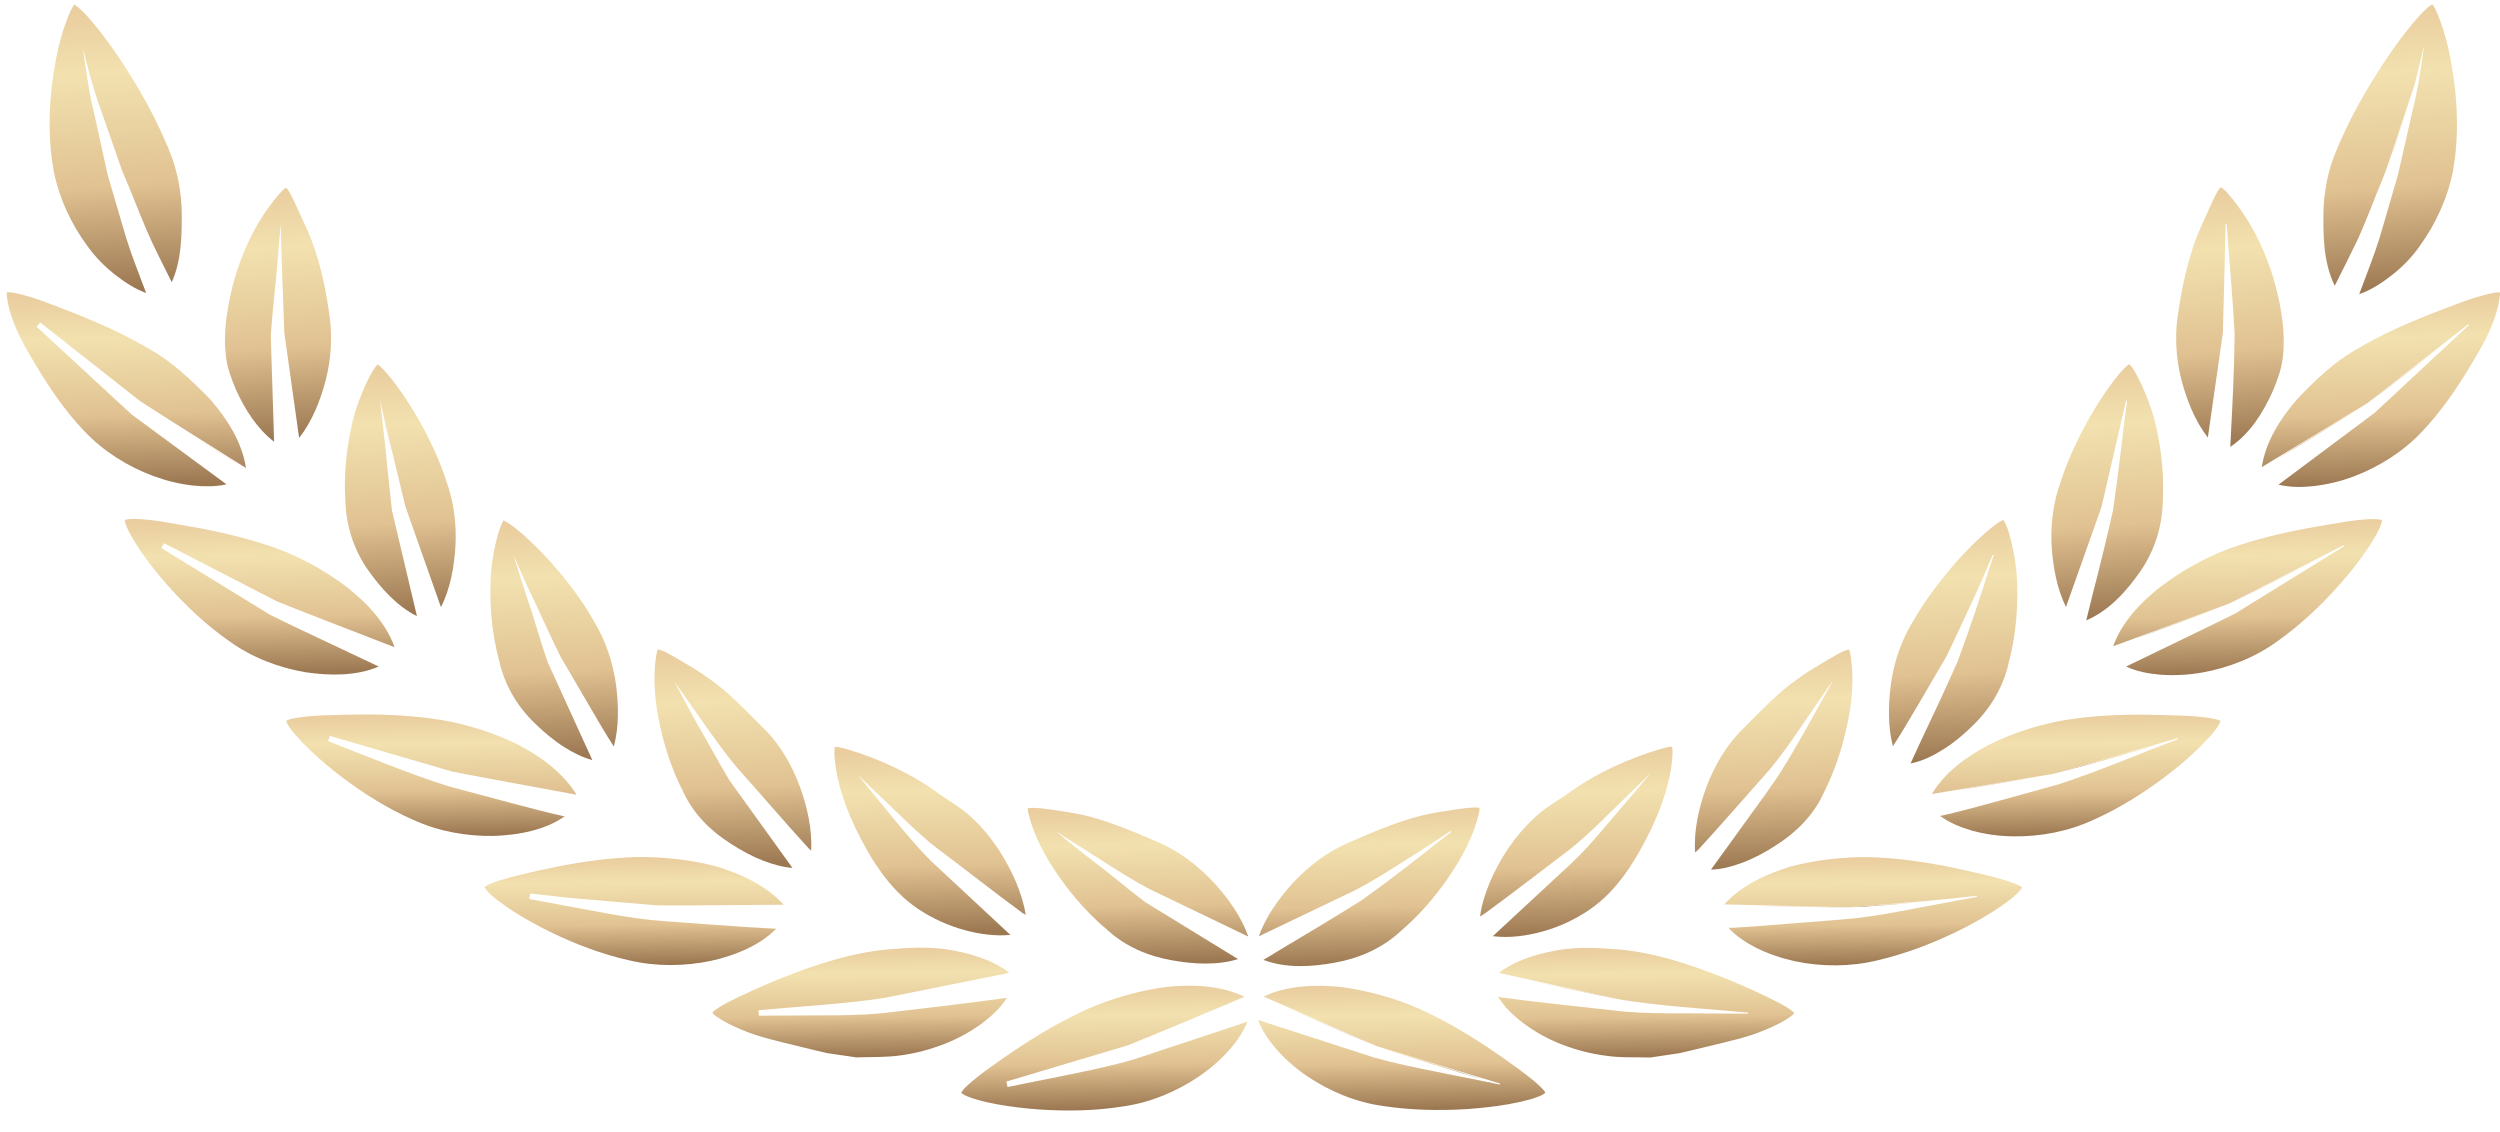 <svg width="95" height="43" viewBox="0 0 95 43" fill="none" xmlns="http://www.w3.org/2000/svg">
<path d="M82.063 28.278L78.04 29.393C79.589 29.012 81.18 28.543 82.063 28.278Z" fill="url(#paint0_linear_24_4096)"/>
<path d="M52.313 39.752L48.867 38.275C49.679 38.64 50.959 39.198 52.313 39.752Z" fill="url(#paint1_linear_24_4096)"/>
<path d="M56.997 41.212L54.607 40.731C53.812 40.57 53.012 40.41 52.225 40.189L47.807 38.76C47.954 39.162 48.215 39.535 48.501 39.868C48.842 40.257 49.238 40.602 49.671 40.895C50.538 41.477 51.535 41.891 52.579 42.031C53.627 42.188 54.7 42.212 55.764 42.144C56.294 42.107 56.825 42.047 57.351 41.955C57.611 41.907 57.872 41.85 58.125 41.782C58.251 41.746 58.373 41.706 58.491 41.658C58.55 41.634 58.605 41.61 58.651 41.578C58.697 41.557 58.739 41.497 58.722 41.529V41.525C58.718 41.517 58.706 41.477 58.68 41.453C58.651 41.413 58.609 41.369 58.571 41.329C58.487 41.245 58.394 41.164 58.302 41.084C58.112 40.927 57.914 40.775 57.712 40.626C57.309 40.33 56.896 40.041 56.48 39.764C55.642 39.214 54.771 38.704 53.85 38.299C52.932 37.905 51.939 37.636 50.942 37.504C49.962 37.408 48.914 37.444 48.017 37.869L52.314 39.752L57.005 41.176L56.997 41.212Z" fill="url(#paint2_linear_24_4096)"/>
<path d="M73.037 28.065L72.6 29.012C73.058 28.924 73.483 28.707 73.874 28.458C74.278 28.201 74.644 27.892 74.981 27.555C75.667 26.889 76.147 26.054 76.344 25.131C76.58 24.224 76.673 23.281 76.656 22.346C76.652 21.876 76.605 21.419 76.509 20.957C76.466 20.729 76.412 20.5 76.349 20.279C76.315 20.171 76.281 20.058 76.235 19.958C76.214 19.906 76.189 19.858 76.164 19.814C76.155 19.793 76.138 19.773 76.126 19.757L76.067 19.785C76.029 19.802 75.978 19.838 75.936 19.862C75.848 19.918 75.76 19.986 75.675 20.054C75.503 20.191 75.339 20.335 75.179 20.488C74.859 20.793 74.548 21.11 74.257 21.447C73.681 22.117 73.147 22.823 72.709 23.586C72.246 24.332 71.968 25.163 71.85 26.03C71.754 26.801 71.737 27.611 71.93 28.358C72.263 27.852 72.578 27.298 72.894 26.773L73.967 24.939C74.278 24.304 74.565 23.662 74.868 23.02C75.171 22.382 75.452 21.732 75.726 21.082L75.764 21.094L75.549 21.732C75.318 22.47 74.905 23.747 74.413 25.075V25.079C73.938 26.163 73.407 27.29 73.037 28.065Z" fill="url(#paint3_linear_24_4096)"/>
<path d="M79.277 23.574C80.153 23.201 80.809 22.463 81.335 21.708C81.874 20.925 82.164 20.006 82.185 19.067C82.24 18.132 82.147 17.189 81.945 16.274C81.848 15.812 81.705 15.375 81.52 14.942C81.432 14.725 81.335 14.512 81.225 14.308C81.171 14.207 81.116 14.103 81.053 14.011C81.023 13.962 80.99 13.918 80.956 13.882C80.944 13.866 80.922 13.846 80.91 13.834L80.859 13.874C80.822 13.898 80.784 13.942 80.746 13.974C80.67 14.047 80.599 14.131 80.527 14.211C80.388 14.38 80.254 14.552 80.127 14.733C79.871 15.09 79.635 15.463 79.416 15.849C78.983 16.615 78.6 17.41 78.326 18.245C78.023 19.067 77.91 19.934 77.964 20.805C78.023 21.576 78.166 22.374 78.507 23.065L79.858 19.26L80.792 15.219L80.83 15.223L80.704 16.194C80.615 16.98 80.472 18.152 80.296 19.384C80.039 20.536 79.74 21.74 79.525 22.567L79.277 23.574Z" fill="url(#paint4_linear_24_4096)"/>
<path d="M78.045 29.394L74.334 30.04C75.217 29.899 76.597 29.671 78.045 29.394Z" fill="url(#paint5_linear_24_4096)"/>
<path d="M61.537 37.974L57.851 37.195C58.718 37.388 60.086 37.693 61.537 37.974Z" fill="url(#paint6_linear_24_4096)"/>
<path d="M79.653 23.418C79.623 23.434 79.593 23.45 79.568 23.462C79.593 23.45 79.623 23.438 79.653 23.418Z" fill="url(#paint7_linear_24_4096)"/>
<path d="M66.427 38.479V38.519L64.087 38.507C63.309 38.507 62.526 38.507 61.743 38.443L59.416 38.186C58.642 38.102 57.868 38.01 57.094 37.909H57.09H57.085L56.93 37.877C57.165 38.27 57.523 38.607 57.902 38.892C58.352 39.225 58.849 39.498 59.374 39.699C59.9 39.9 60.452 40.044 61.016 40.116C61.575 40.201 62.147 40.169 62.715 40.185L63.822 40.02C64.188 39.94 64.554 39.843 64.916 39.759C65.644 39.579 66.389 39.43 67.071 39.137C67.412 38.997 67.752 38.836 68.038 38.632C68.097 38.591 68.169 38.523 68.181 38.499C68.169 38.483 68.135 38.439 68.093 38.411C67.959 38.306 67.794 38.214 67.635 38.126C66.978 37.781 66.284 37.476 65.59 37.187C64.197 36.637 62.749 36.143 61.239 36.059C60.489 36.003 59.724 35.987 58.987 36.147C58.268 36.292 57.54 36.525 56.955 36.97L61.537 37.977C62.345 38.114 63.161 38.194 63.978 38.27C64.794 38.343 65.611 38.411 66.427 38.479Z" fill="url(#paint8_linear_24_4096)"/>
<path d="M48.922 35.923L48.009 36.476C48.867 36.801 49.835 36.745 50.727 36.581C51.644 36.416 52.52 36.035 53.197 35.409C53.9 34.811 54.506 34.117 55.028 33.362C55.541 32.612 55.987 31.793 56.193 30.934C56.202 30.882 56.214 30.83 56.218 30.778C56.222 30.75 56.222 30.717 56.218 30.697C56.206 30.693 56.185 30.685 56.164 30.689C56.117 30.685 56.063 30.681 56.008 30.685C55.785 30.693 55.553 30.725 55.326 30.758C54.868 30.83 54.396 30.894 53.959 31.006C53.067 31.239 52.208 31.604 51.354 31.974C50.5 32.319 49.763 32.877 49.141 33.539C48.594 34.141 48.101 34.831 47.832 35.581L51.472 33.84C52.107 33.515 52.713 33.129 53.319 32.744C53.925 32.359 54.531 31.977 55.129 31.58L55.154 31.612L54.657 31.99C54.056 32.475 52.957 33.338 51.762 34.197C50.748 34.835 49.671 35.481 48.922 35.923Z" fill="url(#paint9_linear_24_4096)"/>
<path d="M65.741 34.109C65.762 34.089 65.783 34.069 65.804 34.053C65.779 34.069 65.762 34.089 65.741 34.109Z" fill="url(#paint10_linear_24_4096)"/>
<path d="M62.522 38.118C62.189 38.074 61.861 38.03 61.533 37.974C61.865 38.03 62.198 38.078 62.522 38.118Z" fill="url(#paint11_linear_24_4096)"/>
<path d="M70.222 34.474C71.236 34.45 72.225 34.346 73.075 34.266C72.941 34.274 72.81 34.29 72.675 34.298L70.222 34.474Z" fill="url(#paint12_linear_24_4096)"/>
<path d="M67.584 29.462C67.563 29.49 67.546 29.522 67.525 29.554C67.436 29.678 67.348 29.803 67.26 29.931C67.209 30.003 67.163 30.08 67.108 30.152L65.017 33.045C65.442 33.037 65.867 32.913 66.267 32.761C66.7 32.592 67.104 32.371 67.491 32.118C68.27 31.625 68.926 30.959 69.3 30.132C69.713 29.321 69.999 28.454 70.188 27.571C70.378 26.692 70.466 25.773 70.323 24.902C70.31 24.822 70.277 24.714 70.26 24.678C70.251 24.678 70.243 24.678 70.226 24.682C70.184 24.694 70.134 24.714 70.083 24.734C69.885 24.822 69.683 24.939 69.486 25.055C69.086 25.292 68.686 25.52 68.32 25.793C67.563 26.315 66.94 26.993 66.284 27.644C65.619 28.274 65.164 29.068 64.84 29.911C64.554 30.706 64.356 31.561 64.415 32.395L64.562 32.259C65.48 31.256 66.372 30.228 67.272 29.213C67.706 28.691 68.089 28.129 68.472 27.571L69.624 25.894L69.633 25.898L69.01 27.021C68.661 27.631 68.207 28.482 67.685 29.305C67.651 29.357 67.617 29.409 67.584 29.462Z" fill="url(#paint13_linear_24_4096)"/>
<path d="M75.12 34.041L75.124 34.081L72.827 34.51C72.061 34.659 71.295 34.803 70.517 34.892C69.738 34.968 68.96 35.02 68.181 35.084C67.403 35.148 66.624 35.209 65.846 35.257H65.842H65.838L65.678 35.253C65.964 35.566 66.343 35.815 66.73 36.015C67.197 36.248 67.702 36.416 68.215 36.529C69.246 36.742 70.332 36.742 71.358 36.489C72.389 36.248 73.395 35.867 74.35 35.405C74.83 35.172 75.293 34.916 75.739 34.635C75.962 34.494 76.18 34.342 76.382 34.185C76.484 34.105 76.585 34.021 76.673 33.932C76.715 33.888 76.757 33.844 76.791 33.8C76.824 33.764 76.841 33.691 76.841 33.728L76.837 33.716C76.854 33.748 76.816 33.696 76.77 33.675C76.728 33.647 76.673 33.623 76.618 33.599C76.509 33.551 76.391 33.515 76.273 33.475C76.037 33.398 75.793 33.334 75.549 33.274C75.061 33.154 74.565 33.045 74.068 32.941C73.079 32.744 72.074 32.604 71.064 32.572C70.062 32.556 69.04 32.672 68.068 32.921C67.129 33.206 66.183 33.635 65.522 34.366L70.218 34.478L72.667 34.281C73.492 34.221 74.304 34.125 75.12 34.041Z" fill="url(#paint14_linear_24_4096)"/>
<path d="M59.353 33.138L56.728 35.574C57.355 35.654 58.002 35.566 58.613 35.397C59.261 35.221 59.871 34.932 60.414 34.559C61.512 33.804 62.198 32.624 62.77 31.452C63.044 30.858 63.279 30.24 63.422 29.606C63.494 29.289 63.544 28.968 63.557 28.651C63.557 28.575 63.557 28.494 63.548 28.426C63.544 28.402 63.54 28.39 63.536 28.374C63.426 28.374 63.258 28.418 63.111 28.458C61.828 28.84 60.607 29.401 59.53 30.192L59.517 30.2C59.097 30.481 58.655 30.738 58.297 31.087C57.931 31.424 57.603 31.813 57.321 32.227C57.039 32.64 56.799 33.086 56.605 33.547C56.437 33.961 56.294 34.39 56.244 34.827L56.42 34.715C57.523 33.908 58.604 33.07 59.69 32.247C60.224 31.821 60.708 31.344 61.196 30.866L62.661 29.438L62.669 29.446L61.836 30.433L60.641 31.829C60.245 32.295 59.812 32.728 59.353 33.138Z" fill="url(#paint15_linear_24_4096)"/>
<path d="M56.353 41.012L52.313 39.752C53.849 40.281 55.478 40.763 56.353 41.012Z" fill="url(#paint16_linear_24_4096)"/>
<path d="M84.706 22.932L81.18 24.261C82.021 23.959 83.338 23.478 84.706 22.932Z" fill="url(#paint17_linear_24_4096)"/>
<path d="M92.04 2.083L91.733 3.303C91.876 2.769 91.981 2.34 92.04 2.083Z" fill="url(#paint18_linear_24_4096)"/>
<path d="M88.139 21.222L84.706 22.936C85.981 22.326 87.289 21.66 88.139 21.222Z" fill="url(#paint19_linear_24_4096)"/>
<path d="M70.222 34.474L66.448 34.414C67.34 34.438 68.745 34.474 70.222 34.474Z" fill="url(#paint20_linear_24_4096)"/>
<path d="M93.816 12.357L90.222 15.7H90.218L86.582 18.417C87.003 18.521 87.47 18.521 87.912 18.473C88.434 18.413 88.951 18.288 89.444 18.104C90.424 17.73 91.333 17.153 92.044 16.394C92.763 15.636 93.357 14.765 93.9 13.862C94.169 13.408 94.442 12.959 94.64 12.485C94.741 12.248 94.83 12.004 94.897 11.759C94.926 11.634 94.96 11.51 94.977 11.389C94.985 11.329 94.994 11.265 94.998 11.209C95.002 11.181 94.998 11.137 94.998 11.113C94.981 11.109 94.956 11.105 94.931 11.109C94.88 11.109 94.817 11.117 94.762 11.129C94.644 11.149 94.522 11.177 94.405 11.209C94.165 11.273 93.925 11.349 93.689 11.43C93.218 11.598 92.747 11.787 92.275 11.967C91.341 12.341 90.42 12.754 89.557 13.268C88.682 13.757 87.958 14.468 87.276 15.186C86.645 15.921 86.09 16.787 85.947 17.751L89.948 15.327L93.79 12.325L93.816 12.357Z" fill="url(#paint21_linear_24_4096)"/>
<path d="M89.948 15.327L86.532 17.438C87.272 17 88.594 16.21 89.948 15.327Z" fill="url(#paint22_linear_24_4096)"/>
<path d="M92.991 12.991L89.949 15.327C91.081 14.488 92.242 13.581 92.991 12.991Z" fill="url(#paint23_linear_24_4096)"/>
<path d="M89.086 20.749L84.958 23.301C84.238 23.666 83.502 24.011 82.774 24.369L80.792 25.328C81.183 25.512 81.642 25.601 82.084 25.637C82.61 25.677 83.14 25.649 83.658 25.561C84.693 25.376 85.698 24.983 86.544 24.365C87.403 23.755 88.177 23.032 88.875 22.245C89.225 21.852 89.557 21.443 89.856 21.017C90.007 20.805 90.15 20.584 90.277 20.359C90.34 20.247 90.399 20.134 90.445 20.018C90.466 19.962 90.487 19.906 90.5 19.85C90.512 19.817 90.508 19.773 90.512 19.761C90.5 19.757 90.466 19.741 90.432 19.741C90.382 19.733 90.319 19.729 90.26 19.725C90.142 19.721 90.016 19.729 89.894 19.737C89.645 19.753 89.397 19.785 89.149 19.822C88.657 19.898 88.152 19.994 87.655 20.078C86.662 20.263 85.677 20.5 84.731 20.841C83.792 21.186 82.904 21.688 82.109 22.29C81.339 22.892 80.632 23.638 80.3 24.557L84.705 22.936L89.065 20.716L89.086 20.749Z" fill="url(#paint24_linear_24_4096)"/>
<path d="M84.752 16.98C85.514 16.471 86.006 15.66 86.372 14.849C86.549 14.428 86.704 13.995 86.751 13.549C86.801 13.1 86.789 12.642 86.734 12.193C86.498 10.403 85.8 8.625 84.592 7.276C84.529 7.208 84.42 7.124 84.39 7.116C84.373 7.136 84.306 7.196 84.276 7.26C84.167 7.445 84.075 7.654 83.978 7.862C83.797 8.284 83.587 8.701 83.431 9.118C83.124 9.969 82.926 10.86 82.791 11.755C82.631 12.65 82.669 13.549 82.892 14.428C83.098 15.207 83.406 15.993 83.898 16.627L84.47 12.646L84.575 8.504H84.613L84.685 9.476C84.752 10.262 84.845 11.438 84.916 12.682C84.903 14.023 84.832 15.427 84.786 16.266L84.752 16.98Z" fill="url(#paint25_linear_24_4096)"/>
<path d="M82.774 28.081C81.259 28.659 79.77 29.301 78.217 29.807L75.865 30.457C75.15 30.646 74.464 30.846 73.727 31.007C74.072 31.264 74.501 31.436 74.927 31.561C75.431 31.701 75.957 31.773 76.488 31.781C77.544 31.797 78.604 31.593 79.559 31.151C80.523 30.718 81.428 30.156 82.273 29.518C82.694 29.201 83.102 28.86 83.481 28.498C83.67 28.318 83.856 28.129 84.024 27.933C84.108 27.832 84.188 27.736 84.26 27.632C84.293 27.579 84.327 27.527 84.348 27.479C84.373 27.439 84.377 27.363 84.382 27.399L84.377 27.387C84.403 27.423 84.352 27.371 84.306 27.363C84.255 27.343 84.201 27.331 84.142 27.319C84.024 27.291 83.902 27.274 83.78 27.258C83.531 27.226 83.283 27.21 83.031 27.198C82.53 27.178 82.017 27.17 81.512 27.158C80.502 27.15 79.488 27.202 78.49 27.359C77.502 27.527 76.525 27.84 75.625 28.278C74.758 28.727 73.912 29.329 73.412 30.172L78.044 29.401L82.761 28.049L82.774 28.081Z" fill="url(#paint26_linear_24_4096)"/>
<path d="M90.685 6.502C90.694 6.478 90.702 6.454 90.71 6.43C90.694 6.482 90.672 6.53 90.651 6.582C90.664 6.554 90.672 6.53 90.685 6.502Z" fill="url(#paint27_linear_24_4096)"/>
<path d="M85.071 16.771C85.059 16.783 85.042 16.795 85.03 16.803C85.046 16.795 85.059 16.783 85.071 16.771Z" fill="url(#paint28_linear_24_4096)"/>
<path d="M73.564 29.887C73.585 29.859 73.602 29.831 73.623 29.807C73.602 29.835 73.585 29.859 73.564 29.887Z" fill="url(#paint29_linear_24_4096)"/>
<path d="M91.733 3.303L92.095 1.818H92.107C91.985 2.629 91.876 3.443 91.67 4.238L91.123 6.642L90.433 9.01C90.205 9.744 89.915 10.459 89.65 11.177C90.092 11.024 90.496 10.764 90.866 10.475C91.287 10.149 91.653 9.776 91.952 9.347C92.562 8.5 93.008 7.525 93.21 6.517C93.395 5.494 93.403 4.443 93.294 3.407C93.172 2.38 92.983 1.324 92.566 0.393C92.541 0.337 92.507 0.285 92.478 0.237C92.465 0.205 92.436 0.18 92.423 0.168C92.419 0.176 92.398 0.18 92.351 0.213C92.305 0.237 92.259 0.281 92.213 0.325C92.023 0.494 91.851 0.69 91.682 0.891C91.346 1.296 91.034 1.722 90.736 2.159C90.146 3.034 89.604 3.945 89.149 4.892C88.93 5.37 88.703 5.847 88.556 6.345C88.409 6.847 88.324 7.36 88.295 7.882C88.274 8.885 88.274 9.945 88.72 10.86C89.01 10.274 89.313 9.688 89.595 9.098C89.877 8.472 90.121 7.83 90.378 7.192C90.656 6.562 90.862 5.907 91.076 5.257L91.724 3.307C91.733 3.307 91.733 3.307 91.733 3.303Z" fill="url(#paint30_linear_24_4096)"/>
<path d="M90.853 6.016C91.19 5.041 91.476 4.074 91.725 3.327L91.098 5.266C91.018 5.514 90.938 5.763 90.853 6.016Z" fill="url(#paint31_linear_24_4096)"/>
<path d="M5.699 13.276C4.841 12.762 3.919 12.345 2.985 11.967C2.518 11.787 2.042 11.594 1.575 11.426C1.34 11.341 1.1 11.265 0.86 11.201C0.742 11.169 0.62 11.141 0.502 11.121C0.443 11.113 0.384 11.105 0.33 11.105C0.304 11.101 0.275 11.105 0.258 11.109C0.258 11.133 0.25 11.177 0.258 11.209C0.262 11.269 0.271 11.329 0.279 11.39C0.3 11.514 0.33 11.639 0.359 11.763C0.426 12.012 0.515 12.252 0.616 12.489C0.814 12.967 1.091 13.412 1.356 13.866C1.895 14.765 2.488 15.64 3.216 16.394C3.932 17.149 4.845 17.723 5.825 18.088C6.317 18.268 6.831 18.397 7.353 18.453C7.769 18.493 8.207 18.497 8.607 18.405L5.005 15.752L5 15.748L4.996 15.744L1.39 12.413L1.533 12.257L5.291 15.218C5.951 15.656 6.625 16.069 7.298 16.499L9.347 17.783C9.2 16.8 8.636 15.925 7.992 15.178C7.298 14.472 6.57 13.765 5.699 13.276Z" fill="url(#paint32_linear_24_4096)"/>
<path d="M7.125 16.47C8.392 17.249 9.343 17.791 9.343 17.791L7.293 16.57C7.234 16.538 7.18 16.506 7.125 16.47Z" fill="url(#paint33_linear_24_4096)"/>
<path d="M3.157 1.822C3.157 1.826 3.216 2.091 3.326 2.524C3.271 2.291 3.216 2.059 3.157 1.822Z" fill="url(#paint34_linear_24_4096)"/>
<path d="M9.25 17.337C9.254 17.362 9.263 17.382 9.267 17.402C9.263 17.382 9.258 17.358 9.25 17.337Z" fill="url(#paint35_linear_24_4096)"/>
<path d="M14.817 24.156C14.83 24.18 14.838 24.201 14.851 24.221C14.838 24.201 14.826 24.176 14.817 24.156Z" fill="url(#paint36_linear_24_4096)"/>
<path d="M14.994 24.589L13.235 23.959C14.278 24.34 14.994 24.589 14.994 24.589Z" fill="url(#paint37_linear_24_4096)"/>
<path d="M13.151 22.286C12.351 21.688 11.463 21.19 10.525 20.845C9.578 20.504 8.594 20.263 7.605 20.075C7.108 19.99 6.603 19.894 6.111 19.814C5.863 19.777 5.614 19.745 5.366 19.729C5.244 19.721 5.118 19.717 5 19.721C4.941 19.721 4.882 19.725 4.828 19.737C4.777 19.737 4.718 19.777 4.748 19.749L4.739 19.761C4.748 19.733 4.739 19.806 4.756 19.854C4.769 19.906 4.79 19.966 4.815 20.022C4.861 20.135 4.924 20.251 4.983 20.363C5.11 20.588 5.253 20.809 5.4 21.022C5.703 21.451 6.031 21.86 6.38 22.254C7.079 23.04 7.853 23.767 8.72 24.369C9.57 24.983 10.576 25.368 11.611 25.545C12.536 25.685 13.559 25.689 14.392 25.328L12.465 24.417C11.733 24.068 10.996 23.727 10.268 23.365L6.128 20.825L6.237 20.644L10.508 22.844C11.24 23.145 11.985 23.426 12.73 23.718L14.994 24.593C14.653 23.65 13.934 22.896 13.151 22.286Z" fill="url(#paint38_linear_24_4096)"/>
<path d="M28.021 29.185C28.926 30.196 29.81 31.232 30.727 32.235L30.824 32.323C30.866 31.517 30.681 30.682 30.403 29.911C30.087 29.068 29.641 28.266 28.977 27.636C28.32 26.985 27.697 26.307 26.94 25.785C26.574 25.513 26.174 25.284 25.774 25.047C25.576 24.935 25.375 24.814 25.173 24.73C25.122 24.71 25.076 24.69 25.029 24.678C25.013 24.674 25.009 24.674 25 24.674C24.983 24.71 24.95 24.818 24.937 24.899C24.798 25.765 24.886 26.684 25.076 27.563C25.269 28.446 25.56 29.313 25.976 30.116C26.359 30.939 27.011 31.585 27.79 32.074C28.177 32.323 28.577 32.544 29.006 32.708C29.364 32.845 29.742 32.953 30.113 32.981L27.723 29.658C27.352 29.04 27.011 28.41 26.654 27.788C26.292 27.174 25.959 26.516 25.627 25.898L26.797 27.563C27.192 28.113 27.584 28.671 28.021 29.185Z" fill="url(#paint39_linear_24_4096)"/>
<path d="M21.289 24.934L22.362 26.768C22.677 27.302 22.993 27.86 23.326 28.37C23.523 27.619 23.511 26.805 23.41 26.03C23.292 25.167 23.014 24.332 22.555 23.582C22.122 22.815 21.584 22.109 20.999 21.443C20.704 21.11 20.397 20.793 20.073 20.492C19.913 20.339 19.745 20.195 19.572 20.062C19.488 19.994 19.4 19.93 19.311 19.874C19.269 19.85 19.219 19.814 19.181 19.797L19.134 19.777C19.122 19.789 19.113 19.809 19.105 19.826C19.08 19.87 19.059 19.918 19.038 19.97C18.996 20.07 18.962 20.183 18.928 20.291C18.865 20.512 18.811 20.736 18.768 20.965C18.68 21.427 18.638 21.88 18.634 22.35C18.625 23.281 18.726 24.22 18.97 25.119C19.177 26.034 19.652 26.845 20.338 27.499C20.675 27.828 21.037 28.133 21.436 28.386C21.769 28.599 22.135 28.783 22.509 28.884L20.818 25.175C20.603 24.561 20.418 23.935 20.229 23.321C19.799 22.045 19.513 21.09 19.513 21.09C19.782 21.724 20.085 22.39 20.389 23.02C20.687 23.658 20.978 24.3 21.289 24.934Z" fill="url(#paint40_linear_24_4096)"/>
<path d="M14.876 17.241C14.742 16.571 14.603 15.896 14.451 15.218C14.455 15.218 14.62 16.065 14.876 17.241Z" fill="url(#paint41_linear_24_4096)"/>
<path d="M10.668 8.504C10.668 8.508 10.668 8.857 10.673 9.423C10.673 9.118 10.677 8.813 10.668 8.504Z" fill="url(#paint42_linear_24_4096)"/>
<path d="M16.757 23.073C17.106 22.378 17.254 21.576 17.304 20.801C17.359 19.93 17.249 19.059 16.946 18.237C16.673 17.402 16.29 16.607 15.848 15.841C15.625 15.459 15.385 15.09 15.129 14.733C15.002 14.552 14.864 14.38 14.725 14.215C14.653 14.135 14.582 14.051 14.506 13.979C14.468 13.946 14.43 13.902 14.392 13.878L14.35 13.85C14.338 13.862 14.321 13.874 14.312 13.89C14.279 13.926 14.249 13.975 14.216 14.019C14.152 14.111 14.098 14.211 14.043 14.312C13.938 14.516 13.841 14.729 13.753 14.946C13.572 15.379 13.433 15.817 13.34 16.278C13.147 17.189 13.062 18.132 13.126 19.059C13.155 19.994 13.445 20.889 13.984 21.66C14.476 22.354 15.086 23.037 15.844 23.414L14.893 19.392V19.388C14.8 18.57 14.72 17.759 14.64 16.96C14.518 15.929 14.447 15.215 14.447 15.215C14.737 16.539 15.082 17.879 15.406 19.252L16.757 23.073Z" fill="url(#paint43_linear_24_4096)"/>
<path d="M11.367 16.643C11.863 16.005 12.179 15.214 12.381 14.431C12.604 13.553 12.642 12.654 12.486 11.755C12.356 10.856 12.154 9.965 11.834 9.118C11.678 8.701 11.459 8.287 11.278 7.866C11.182 7.661 11.089 7.448 10.975 7.268C10.946 7.204 10.887 7.151 10.87 7.131C10.841 7.143 10.744 7.224 10.685 7.288C9.482 8.632 8.808 10.414 8.59 12.196C8.539 12.642 8.531 13.095 8.585 13.537C8.636 13.974 8.792 14.399 8.968 14.813C9.305 15.555 9.772 16.294 10.416 16.787L10.29 12.754C10.336 12.036 10.42 11.313 10.487 10.603C10.5 10.462 10.512 10.33 10.525 10.19C10.605 9.182 10.672 8.5 10.672 8.5C10.689 9.852 10.761 11.233 10.803 12.642L11.367 16.643Z" fill="url(#paint44_linear_24_4096)"/>
<path d="M34.026 36.055C32.515 36.148 31.068 36.625 29.671 37.175C28.977 37.46 28.282 37.765 27.622 38.106C27.457 38.194 27.297 38.287 27.163 38.391C27.121 38.419 27.087 38.467 27.07 38.483C27.083 38.507 27.154 38.58 27.218 38.62C27.504 38.825 27.845 38.989 28.185 39.13C28.867 39.422 29.612 39.575 30.34 39.756C30.706 39.844 31.068 39.94 31.438 40.02L32.545 40.181C33.113 40.161 33.685 40.185 34.245 40.101C34.804 40.025 35.356 39.876 35.882 39.671C36.408 39.467 36.904 39.194 37.35 38.861C37.704 38.592 38.04 38.275 38.267 37.913L38.183 37.929H38.179H38.175C37.401 38.038 36.626 38.134 35.852 38.227L33.525 38.503C32.742 38.576 31.956 38.584 31.177 38.584L28.838 38.596L28.825 38.387L31.232 38.186C32.036 38.118 32.835 38.042 33.626 37.917L38.356 36.966C37.758 36.505 37.014 36.276 36.277 36.128C35.541 35.979 34.775 35.995 34.026 36.055Z" fill="url(#paint45_linear_24_4096)"/>
<path d="M38.356 36.974L36.736 37.343C37.708 37.127 38.356 36.974 38.356 36.974Z" fill="url(#paint46_linear_24_4096)"/>
<path d="M21.545 29.703C21.672 29.859 21.79 30.02 21.89 30.192C21.815 30.044 21.693 29.875 21.545 29.703Z" fill="url(#paint47_linear_24_4096)"/>
<path d="M37.969 36.709C38.103 36.79 38.234 36.874 38.356 36.974C38.251 36.886 38.12 36.798 37.969 36.709Z" fill="url(#paint48_linear_24_4096)"/>
<path d="M44.314 37.504C43.317 37.641 42.328 37.913 41.411 38.307C40.489 38.712 39.618 39.218 38.777 39.764C38.36 40.041 37.948 40.33 37.539 40.623C37.337 40.771 37.14 40.919 36.95 41.08C36.858 41.16 36.761 41.24 36.681 41.325C36.639 41.365 36.601 41.409 36.572 41.453C36.546 41.481 36.534 41.522 36.53 41.529V41.533C36.517 41.509 36.559 41.566 36.605 41.586C36.652 41.614 36.711 41.642 36.77 41.666C36.887 41.714 37.009 41.754 37.136 41.79C37.388 41.863 37.649 41.919 37.91 41.967C38.432 42.059 38.962 42.123 39.496 42.16C40.561 42.232 41.634 42.212 42.681 42.043C43.729 41.895 44.718 41.477 45.581 40.891C46.01 40.594 46.406 40.253 46.742 39.864C47.011 39.551 47.255 39.198 47.403 38.825L43.06 40.265C42.273 40.49 41.474 40.663 40.679 40.823L38.288 41.305L38.238 41.1L42.85 39.724C43.59 39.434 44.314 39.117 45.059 38.816L47.293 37.877C46.368 37.436 45.307 37.404 44.314 37.504Z" fill="url(#paint49_linear_24_4096)"/>
<path d="M47.285 37.873L45.61 38.62C46.612 38.183 47.285 37.873 47.285 37.873Z" fill="url(#paint50_linear_24_4096)"/>
<path d="M19.635 28.27C18.731 27.836 17.754 27.527 16.766 27.359C15.768 27.198 14.758 27.146 13.749 27.15C13.244 27.158 12.735 27.166 12.229 27.186C11.977 27.198 11.729 27.214 11.48 27.246C11.358 27.262 11.232 27.279 11.119 27.307C11.06 27.319 11.001 27.335 10.954 27.355C10.904 27.367 10.854 27.415 10.879 27.387L10.875 27.399C10.879 27.371 10.883 27.443 10.908 27.483C10.934 27.535 10.963 27.588 11.001 27.636C11.072 27.74 11.152 27.84 11.236 27.937C11.405 28.133 11.59 28.322 11.779 28.503C12.158 28.864 12.566 29.205 12.987 29.526C13.829 30.164 14.737 30.73 15.705 31.155C16.665 31.593 17.725 31.785 18.777 31.765C19.711 31.733 20.713 31.541 21.457 31.023C20.746 30.87 20.077 30.682 19.387 30.505L17.031 29.875C15.465 29.378 13.98 28.747 12.465 28.162L12.537 27.965L17.161 29.313C17.94 29.474 18.722 29.606 19.513 29.759L21.903 30.196C21.377 29.333 20.519 28.727 19.635 28.27Z" fill="url(#paint51_linear_24_4096)"/>
<path d="M21.891 30.192L20.052 29.899C21.146 30.079 21.891 30.192 21.891 30.192Z" fill="url(#paint52_linear_24_4096)"/>
<path d="M29.78 34.377L27.891 34.438C29.015 34.41 29.78 34.377 29.78 34.377Z" fill="url(#paint53_linear_24_4096)"/>
<path d="M29.347 33.964C29.499 34.093 29.65 34.225 29.781 34.378C29.675 34.249 29.52 34.105 29.347 33.964Z" fill="url(#paint54_linear_24_4096)"/>
<path d="M24.188 32.568C23.178 32.596 22.172 32.736 21.184 32.929C20.691 33.029 20.191 33.138 19.703 33.258C19.458 33.318 19.214 33.383 18.979 33.459C18.861 33.499 18.743 33.535 18.634 33.583C18.579 33.607 18.524 33.631 18.482 33.659C18.436 33.679 18.398 33.736 18.415 33.708L18.411 33.72C18.407 33.688 18.427 33.76 18.461 33.796C18.495 33.84 18.537 33.884 18.579 33.928C18.667 34.017 18.768 34.101 18.869 34.181C19.076 34.342 19.294 34.49 19.513 34.635C19.959 34.92 20.426 35.176 20.902 35.409C21.857 35.875 22.858 36.256 23.893 36.489C24.92 36.734 26.006 36.726 27.033 36.509C27.933 36.304 28.872 35.931 29.494 35.289H29.414H29.41H29.406C28.627 35.249 27.849 35.193 27.07 35.136C26.292 35.076 25.518 35.032 24.731 34.96C23.948 34.875 23.178 34.735 22.412 34.59L20.115 34.161L20.144 33.952C20.944 34.041 21.743 34.137 22.543 34.197L24.945 34.402C25.741 34.414 26.536 34.398 27.344 34.398L29.776 34.378C29.099 33.631 28.135 33.198 27.184 32.913C26.212 32.664 25.19 32.556 24.188 32.568Z" fill="url(#paint55_linear_24_4096)"/>
<path d="M4.634 6.47C4.958 7.216 5.248 7.983 5.564 8.729C5.85 9.403 6.199 10.057 6.527 10.724C6.915 9.857 6.919 8.841 6.902 7.886C6.877 7.369 6.797 6.855 6.654 6.357C6.515 5.86 6.292 5.386 6.073 4.904C5.627 3.953 5.093 3.042 4.504 2.167C4.209 1.73 3.898 1.304 3.561 0.899C3.393 0.698 3.22 0.498 3.031 0.333C2.984 0.289 2.938 0.249 2.892 0.221C2.854 0.189 2.833 0.185 2.829 0.177C2.816 0.189 2.791 0.213 2.778 0.241C2.749 0.285 2.715 0.341 2.69 0.397C2.269 1.325 2.071 2.38 1.954 3.411C1.844 4.447 1.857 5.502 2.046 6.522C2.248 7.529 2.698 8.504 3.317 9.343C3.62 9.769 3.986 10.138 4.403 10.463C4.756 10.736 5.143 10.985 5.555 11.137C5.295 10.439 5.013 9.748 4.79 9.026L4.095 6.658L3.565 4.25C3.418 3.684 3.334 3.094 3.25 2.513C3.182 2.083 3.149 1.826 3.149 1.826C3.342 2.597 3.548 3.407 3.83 4.166L4.634 6.47Z" fill="url(#paint56_linear_24_4096)"/>
<path d="M43.788 33.836L47.436 35.59C47.171 34.831 46.675 34.137 46.123 33.535C45.501 32.873 44.764 32.307 43.91 31.962C43.056 31.593 42.193 31.232 41.301 31.003C40.859 30.894 40.392 30.834 39.929 30.762C39.702 30.73 39.467 30.702 39.248 30.698C39.193 30.698 39.138 30.698 39.092 30.702C39.08 30.702 39.067 30.706 39.054 30.706C39.054 30.726 39.05 30.75 39.059 30.774C39.063 30.822 39.071 30.874 39.084 30.927C39.29 31.781 39.74 32.596 40.262 33.339C40.788 34.085 41.398 34.771 42.101 35.357C42.778 35.971 43.632 36.336 44.545 36.493C45.37 36.641 46.262 36.69 47.045 36.445L43.527 34.286C43.031 33.912 42.547 33.515 42.063 33.126C40.935 32.267 40.119 31.589 40.119 31.589L41.937 32.74C42.543 33.13 43.153 33.515 43.788 33.836Z" fill="url(#paint57_linear_24_4096)"/>
<path d="M35.587 32.219C36.681 33.033 37.75 33.884 38.852 34.691L38.974 34.767C38.92 34.358 38.781 33.944 38.625 33.555C38.432 33.094 38.192 32.652 37.918 32.239C37.641 31.821 37.321 31.436 36.955 31.095C36.597 30.746 36.155 30.489 35.739 30.204L35.726 30.196C34.653 29.405 33.433 28.84 32.149 28.458C32.006 28.418 31.838 28.378 31.729 28.378C31.724 28.394 31.72 28.406 31.716 28.43C31.707 28.498 31.707 28.579 31.707 28.655C31.72 28.968 31.771 29.293 31.842 29.606C31.985 30.24 32.221 30.854 32.499 31.448C33.067 32.62 33.778 33.788 34.868 34.526C35.41 34.892 36.021 35.172 36.66 35.345C37.22 35.498 37.822 35.582 38.394 35.526L35.394 32.732C34.88 32.223 34.417 31.665 33.959 31.111L32.591 29.442L34.072 30.854C34.56 31.328 35.053 31.801 35.587 32.219Z" fill="url(#paint58_linear_24_4096)"/>
<defs>
<linearGradient id="paint0_linear_24_4096" x1="82.723" y1="29.37" x2="82.714" y2="28.279" gradientUnits="userSpaceOnUse">
<stop offset="0.01" stop-color="#9C7852"/>
<stop offset="0.38" stop-color="#E1C292"/>
<stop offset="0.779" stop-color="#F2E1AF"/>
<stop offset="1" stop-color="#EACE9F"/>
</linearGradient>
<linearGradient id="paint1_linear_24_4096" x1="52.879" y1="39.72" x2="52.861" y2="38.276" gradientUnits="userSpaceOnUse">
<stop offset="0.01" stop-color="#9C7852"/>
<stop offset="0.38" stop-color="#E1C292"/>
<stop offset="0.779" stop-color="#F2E1AF"/>
<stop offset="1" stop-color="#EACE9F"/>
</linearGradient>
<linearGradient id="paint2_linear_24_4096" x1="60.518" y1="42.079" x2="60.459" y2="37.464" gradientUnits="userSpaceOnUse">
<stop offset="0.01" stop-color="#9C7852"/>
<stop offset="0.38" stop-color="#E1C292"/>
<stop offset="0.779" stop-color="#F2E1AF"/>
<stop offset="1" stop-color="#EACE9F"/>
</linearGradient>
<linearGradient id="paint3_linear_24_4096" x1="77.458" y1="28.815" x2="76.957" y2="19.792" gradientUnits="userSpaceOnUse">
<stop offset="0.01" stop-color="#9C7852"/>
<stop offset="0.38" stop-color="#E1C292"/>
<stop offset="0.779" stop-color="#F2E1AF"/>
<stop offset="1" stop-color="#EACE9F"/>
</linearGradient>
<linearGradient id="paint4_linear_24_4096" x1="82.898" y1="23.367" x2="82.262" y2="13.884" gradientUnits="userSpaceOnUse">
<stop offset="0.01" stop-color="#9C7852"/>
<stop offset="0.38" stop-color="#E1C292"/>
<stop offset="0.779" stop-color="#F2E1AF"/>
<stop offset="1" stop-color="#EACE9F"/>
</linearGradient>
<linearGradient id="paint5_linear_24_4096" x1="78.654" y1="30.026" x2="78.651" y2="29.394" gradientUnits="userSpaceOnUse">
<stop offset="0.01" stop-color="#9C7852"/>
<stop offset="0.38" stop-color="#E1C292"/>
<stop offset="0.779" stop-color="#F2E1AF"/>
<stop offset="1" stop-color="#EACE9F"/>
</linearGradient>
<linearGradient id="paint6_linear_24_4096" x1="62.142" y1="37.957" x2="62.137" y2="37.196" gradientUnits="userSpaceOnUse">
<stop offset="0.01" stop-color="#9C7852"/>
<stop offset="0.38" stop-color="#E1C292"/>
<stop offset="0.779" stop-color="#F2E1AF"/>
<stop offset="1" stop-color="#EACE9F"/>
</linearGradient>
<linearGradient id="paint7_linear_24_4096" x1="79.666" y1="23.461" x2="79.666" y2="23.418" gradientUnits="userSpaceOnUse">
<stop offset="0.01" stop-color="#9C7852"/>
<stop offset="0.38" stop-color="#E1C292"/>
<stop offset="0.779" stop-color="#F2E1AF"/>
<stop offset="1" stop-color="#EACE9F"/>
</linearGradient>
<linearGradient id="paint8_linear_24_4096" x1="70.028" y1="40.096" x2="69.984" y2="36.023" gradientUnits="userSpaceOnUse">
<stop offset="0.01" stop-color="#9C7852"/>
<stop offset="0.38" stop-color="#E1C292"/>
<stop offset="0.779" stop-color="#F2E1AF"/>
<stop offset="1" stop-color="#EACE9F"/>
</linearGradient>
<linearGradient id="paint9_linear_24_4096" x1="57.598" y1="36.584" x2="57.474" y2="30.691" gradientUnits="userSpaceOnUse">
<stop offset="0.01" stop-color="#9C7852"/>
<stop offset="0.38" stop-color="#E1C292"/>
<stop offset="0.779" stop-color="#F2E1AF"/>
<stop offset="1" stop-color="#EACE9F"/>
</linearGradient>
<linearGradient id="paint10_linear_24_4096" x1="65.815" y1="34.108" x2="65.813" y2="34.053" gradientUnits="userSpaceOnUse">
<stop offset="0.01" stop-color="#9C7852"/>
<stop offset="0.38" stop-color="#E1C292"/>
<stop offset="0.779" stop-color="#F2E1AF"/>
<stop offset="1" stop-color="#EACE9F"/>
</linearGradient>
<linearGradient id="paint11_linear_24_4096" x1="62.684" y1="38.115" x2="62.683" y2="37.974" gradientUnits="userSpaceOnUse">
<stop offset="0.01" stop-color="#9C7852"/>
<stop offset="0.38" stop-color="#E1C292"/>
<stop offset="0.779" stop-color="#F2E1AF"/>
<stop offset="1" stop-color="#EACE9F"/>
</linearGradient>
<linearGradient id="paint12_linear_24_4096" x1="73.543" y1="34.47" x2="73.543" y2="34.266" gradientUnits="userSpaceOnUse">
<stop offset="0.01" stop-color="#9C7852"/>
<stop offset="0.38" stop-color="#E1C292"/>
<stop offset="0.779" stop-color="#F2E1AF"/>
<stop offset="1" stop-color="#EACE9F"/>
</linearGradient>
<linearGradient id="paint13_linear_24_4096" x1="71.376" y1="32.867" x2="71.043" y2="24.698" gradientUnits="userSpaceOnUse">
<stop offset="0.01" stop-color="#9C7852"/>
<stop offset="0.38" stop-color="#E1C292"/>
<stop offset="0.779" stop-color="#F2E1AF"/>
<stop offset="1" stop-color="#EACE9F"/>
</linearGradient>
<linearGradient id="paint14_linear_24_4096" x1="78.698" y1="36.596" x2="78.656" y2="32.574" gradientUnits="userSpaceOnUse">
<stop offset="0.01" stop-color="#9C7852"/>
<stop offset="0.38" stop-color="#E1C292"/>
<stop offset="0.779" stop-color="#F2E1AF"/>
<stop offset="1" stop-color="#EACE9F"/>
</linearGradient>
<linearGradient id="paint15_linear_24_4096" x1="64.757" y1="35.45" x2="64.552" y2="28.386" gradientUnits="userSpaceOnUse">
<stop offset="0.01" stop-color="#9C7852"/>
<stop offset="0.38" stop-color="#E1C292"/>
<stop offset="0.779" stop-color="#F2E1AF"/>
<stop offset="1" stop-color="#EACE9F"/>
</linearGradient>
<linearGradient id="paint16_linear_24_4096" x1="57.016" y1="40.985" x2="57.005" y2="39.752" gradientUnits="userSpaceOnUse">
<stop offset="0.01" stop-color="#9C7852"/>
<stop offset="0.38" stop-color="#E1C292"/>
<stop offset="0.779" stop-color="#F2E1AF"/>
<stop offset="1" stop-color="#EACE9F"/>
</linearGradient>
<linearGradient id="paint17_linear_24_4096" x1="85.284" y1="24.232" x2="85.27" y2="22.933" gradientUnits="userSpaceOnUse">
<stop offset="0.01" stop-color="#9C7852"/>
<stop offset="0.38" stop-color="#E1C292"/>
<stop offset="0.779" stop-color="#F2E1AF"/>
<stop offset="1" stop-color="#EACE9F"/>
</linearGradient>
<linearGradient id="paint18_linear_24_4096" x1="92.091" y1="3.277" x2="91.954" y2="2.1" gradientUnits="userSpaceOnUse">
<stop offset="0.01" stop-color="#9C7852"/>
<stop offset="0.38" stop-color="#E1C292"/>
<stop offset="0.779" stop-color="#F2E1AF"/>
<stop offset="1" stop-color="#EACE9F"/>
</linearGradient>
<linearGradient id="paint19_linear_24_4096" x1="88.703" y1="22.899" x2="88.678" y2="21.224" gradientUnits="userSpaceOnUse">
<stop offset="0.01" stop-color="#9C7852"/>
<stop offset="0.38" stop-color="#E1C292"/>
<stop offset="0.779" stop-color="#F2E1AF"/>
<stop offset="1" stop-color="#EACE9F"/>
</linearGradient>
<linearGradient id="paint20_linear_24_4096" x1="70.841" y1="34.473" x2="70.841" y2="34.414" gradientUnits="userSpaceOnUse">
<stop offset="0.01" stop-color="#9C7852"/>
<stop offset="0.38" stop-color="#E1C292"/>
<stop offset="0.779" stop-color="#F2E1AF"/>
<stop offset="1" stop-color="#EACE9F"/>
</linearGradient>
<linearGradient id="paint21_linear_24_4096" x1="96.485" y1="18.346" x2="96.312" y2="11.117" gradientUnits="userSpaceOnUse">
<stop offset="0.01" stop-color="#9C7852"/>
<stop offset="0.38" stop-color="#E1C292"/>
<stop offset="0.779" stop-color="#F2E1AF"/>
<stop offset="1" stop-color="#EACE9F"/>
</linearGradient>
<linearGradient id="paint22_linear_24_4096" x1="90.509" y1="17.393" x2="90.472" y2="15.329" gradientUnits="userSpaceOnUse">
<stop offset="0.01" stop-color="#9C7852"/>
<stop offset="0.38" stop-color="#E1C292"/>
<stop offset="0.779" stop-color="#F2E1AF"/>
<stop offset="1" stop-color="#EACE9F"/>
</linearGradient>
<linearGradient id="paint23_linear_24_4096" x1="93.49" y1="15.277" x2="93.439" y2="12.994" gradientUnits="userSpaceOnUse">
<stop offset="0.01" stop-color="#9C7852"/>
<stop offset="0.38" stop-color="#E1C292"/>
<stop offset="0.779" stop-color="#F2E1AF"/>
<stop offset="1" stop-color="#EACE9F"/>
</linearGradient>
<linearGradient id="paint24_linear_24_4096" x1="92.188" y1="25.528" x2="92.089" y2="19.73" gradientUnits="userSpaceOnUse">
<stop offset="0.01" stop-color="#9C7852"/>
<stop offset="0.38" stop-color="#E1C292"/>
<stop offset="0.779" stop-color="#F2E1AF"/>
<stop offset="1" stop-color="#EACE9F"/>
</linearGradient>
<linearGradient id="paint25_linear_24_4096" x1="87.454" y1="16.77" x2="86.776" y2="7.171" gradientUnits="userSpaceOnUse">
<stop offset="0.01" stop-color="#9C7852"/>
<stop offset="0.38" stop-color="#E1C292"/>
<stop offset="0.779" stop-color="#F2E1AF"/>
<stop offset="1" stop-color="#EACE9F"/>
</linearGradient>
<linearGradient id="paint26_linear_24_4096" x1="86.184" y1="31.684" x2="86.129" y2="27.162" gradientUnits="userSpaceOnUse">
<stop offset="0.01" stop-color="#9C7852"/>
<stop offset="0.38" stop-color="#E1C292"/>
<stop offset="0.779" stop-color="#F2E1AF"/>
<stop offset="1" stop-color="#EACE9F"/>
</linearGradient>
<linearGradient id="paint27_linear_24_4096" x1="90.72" y1="6.579" x2="90.709" y2="6.431" gradientUnits="userSpaceOnUse">
<stop offset="0.01" stop-color="#9C7852"/>
<stop offset="0.38" stop-color="#E1C292"/>
<stop offset="0.779" stop-color="#F2E1AF"/>
<stop offset="1" stop-color="#EACE9F"/>
</linearGradient>
<linearGradient id="paint28_linear_24_4096" x1="85.078" y1="16.802" x2="85.078" y2="16.771" gradientUnits="userSpaceOnUse">
<stop offset="0.01" stop-color="#9C7852"/>
<stop offset="0.38" stop-color="#E1C292"/>
<stop offset="0.779" stop-color="#F2E1AF"/>
<stop offset="1" stop-color="#EACE9F"/>
</linearGradient>
<linearGradient id="paint29_linear_24_4096" x1="73.632" y1="29.886" x2="73.629" y2="29.807" gradientUnits="userSpaceOnUse">
<stop offset="0.01" stop-color="#9C7852"/>
<stop offset="0.38" stop-color="#E1C292"/>
<stop offset="0.779" stop-color="#F2E1AF"/>
<stop offset="1" stop-color="#EACE9F"/>
</linearGradient>
<linearGradient id="paint30_linear_24_4096" x1="94.198" y1="10.942" x2="93.518" y2="0.22" gradientUnits="userSpaceOnUse">
<stop offset="0.01" stop-color="#9C7852"/>
<stop offset="0.38" stop-color="#E1C292"/>
<stop offset="0.779" stop-color="#F2E1AF"/>
<stop offset="1" stop-color="#EACE9F"/>
</linearGradient>
<linearGradient id="paint31_linear_24_4096" x1="91.868" y1="5.959" x2="91.632" y2="3.35" gradientUnits="userSpaceOnUse">
<stop offset="0.01" stop-color="#9C7852"/>
<stop offset="0.38" stop-color="#E1C292"/>
<stop offset="0.779" stop-color="#F2E1AF"/>
<stop offset="1" stop-color="#EACE9F"/>
</linearGradient>
<linearGradient id="paint32_linear_24_4096" x1="10.839" y1="18.323" x2="10.668" y2="11.113" gradientUnits="userSpaceOnUse">
<stop offset="0.01" stop-color="#9C7852"/>
<stop offset="0.38" stop-color="#E1C292"/>
<stop offset="0.779" stop-color="#F2E1AF"/>
<stop offset="1" stop-color="#EACE9F"/>
</linearGradient>
<linearGradient id="paint33_linear_24_4096" x1="9.706" y1="17.762" x2="9.684" y2="16.472" gradientUnits="userSpaceOnUse">
<stop offset="0.01" stop-color="#9C7852"/>
<stop offset="0.38" stop-color="#E1C292"/>
<stop offset="0.779" stop-color="#F2E1AF"/>
<stop offset="1" stop-color="#EACE9F"/>
</linearGradient>
<linearGradient id="paint34_linear_24_4096" x1="3.353" y1="2.509" x2="3.271" y2="1.832" gradientUnits="userSpaceOnUse">
<stop offset="0.01" stop-color="#9C7852"/>
<stop offset="0.38" stop-color="#E1C292"/>
<stop offset="0.779" stop-color="#F2E1AF"/>
<stop offset="1" stop-color="#EACE9F"/>
</linearGradient>
<linearGradient id="paint35_linear_24_4096" x1="9.27" y1="17.401" x2="9.263" y2="17.338" gradientUnits="userSpaceOnUse">
<stop offset="0.01" stop-color="#9C7852"/>
<stop offset="0.38" stop-color="#E1C292"/>
<stop offset="0.779" stop-color="#F2E1AF"/>
<stop offset="1" stop-color="#EACE9F"/>
</linearGradient>
<linearGradient id="paint36_linear_24_4096" x1="14.857" y1="24.219" x2="14.853" y2="24.157" gradientUnits="userSpaceOnUse">
<stop offset="0.01" stop-color="#9C7852"/>
<stop offset="0.38" stop-color="#E1C292"/>
<stop offset="0.779" stop-color="#F2E1AF"/>
<stop offset="1" stop-color="#EACE9F"/>
</linearGradient>
<linearGradient id="paint37_linear_24_4096" x1="15.282" y1="24.576" x2="15.276" y2="23.959" gradientUnits="userSpaceOnUse">
<stop offset="0.01" stop-color="#9C7852"/>
<stop offset="0.38" stop-color="#E1C292"/>
<stop offset="0.779" stop-color="#F2E1AF"/>
<stop offset="1" stop-color="#EACE9F"/>
</linearGradient>
<linearGradient id="paint38_linear_24_4096" x1="16.676" y1="25.507" x2="16.579" y2="19.726" gradientUnits="userSpaceOnUse">
<stop offset="0.01" stop-color="#9C7852"/>
<stop offset="0.38" stop-color="#E1C292"/>
<stop offset="0.779" stop-color="#F2E1AF"/>
<stop offset="1" stop-color="#EACE9F"/>
</linearGradient>
<linearGradient id="paint39_linear_24_4096" x1="31.808" y1="32.804" x2="31.477" y2="24.694" gradientUnits="userSpaceOnUse">
<stop offset="0.01" stop-color="#9C7852"/>
<stop offset="0.38" stop-color="#E1C292"/>
<stop offset="0.779" stop-color="#F2E1AF"/>
<stop offset="1" stop-color="#EACE9F"/>
</linearGradient>
<linearGradient id="paint40_linear_24_4096" x1="24.277" y1="28.689" x2="23.789" y2="19.811" gradientUnits="userSpaceOnUse">
<stop offset="0.01" stop-color="#9C7852"/>
<stop offset="0.38" stop-color="#E1C292"/>
<stop offset="0.779" stop-color="#F2E1AF"/>
<stop offset="1" stop-color="#EACE9F"/>
</linearGradient>
<linearGradient id="paint41_linear_24_4096" x1="14.946" y1="17.198" x2="14.676" y2="15.257" gradientUnits="userSpaceOnUse">
<stop offset="0.01" stop-color="#9C7852"/>
<stop offset="0.38" stop-color="#E1C292"/>
<stop offset="0.779" stop-color="#F2E1AF"/>
<stop offset="1" stop-color="#EACE9F"/>
</linearGradient>
<linearGradient id="paint42_linear_24_4096" x1="10.675" y1="9.403" x2="10.505" y2="9.37" gradientUnits="userSpaceOnUse">
<stop offset="0.01" stop-color="#9C7852"/>
<stop offset="0.38" stop-color="#E1C292"/>
<stop offset="0.779" stop-color="#F2E1AF"/>
<stop offset="1" stop-color="#EACE9F"/>
</linearGradient>
<linearGradient id="paint43_linear_24_4096" x1="18.009" y1="23.21" x2="17.39" y2="13.899" gradientUnits="userSpaceOnUse">
<stop offset="0.01" stop-color="#9C7852"/>
<stop offset="0.38" stop-color="#E1C292"/>
<stop offset="0.779" stop-color="#F2E1AF"/>
<stop offset="1" stop-color="#EACE9F"/>
</linearGradient>
<linearGradient id="paint44_linear_24_4096" x1="13.242" y1="16.581" x2="12.584" y2="7.185" gradientUnits="userSpaceOnUse">
<stop offset="0.01" stop-color="#9C7852"/>
<stop offset="0.38" stop-color="#E1C292"/>
<stop offset="0.779" stop-color="#F2E1AF"/>
<stop offset="1" stop-color="#EACE9F"/>
</linearGradient>
<linearGradient id="paint45_linear_24_4096" x1="40.208" y1="40.092" x2="40.163" y2="36.015" gradientUnits="userSpaceOnUse">
<stop offset="0.01" stop-color="#9C7852"/>
<stop offset="0.38" stop-color="#E1C292"/>
<stop offset="0.779" stop-color="#F2E1AF"/>
<stop offset="1" stop-color="#EACE9F"/>
</linearGradient>
<linearGradient id="paint46_linear_24_4096" x1="38.622" y1="37.336" x2="38.619" y2="36.974" gradientUnits="userSpaceOnUse">
<stop offset="0.01" stop-color="#9C7852"/>
<stop offset="0.38" stop-color="#E1C292"/>
<stop offset="0.779" stop-color="#F2E1AF"/>
<stop offset="1" stop-color="#EACE9F"/>
</linearGradient>
<linearGradient id="paint47_linear_24_4096" x1="21.947" y1="30.182" x2="21.927" y2="29.704" gradientUnits="userSpaceOnUse">
<stop offset="0.01" stop-color="#9C7852"/>
<stop offset="0.38" stop-color="#E1C292"/>
<stop offset="0.779" stop-color="#F2E1AF"/>
<stop offset="1" stop-color="#EACE9F"/>
</linearGradient>
<linearGradient id="paint48_linear_24_4096" x1="38.419" y1="36.969" x2="38.414" y2="36.71" gradientUnits="userSpaceOnUse">
<stop offset="0.01" stop-color="#9C7852"/>
<stop offset="0.38" stop-color="#E1C292"/>
<stop offset="0.779" stop-color="#F2E1AF"/>
<stop offset="1" stop-color="#EACE9F"/>
</linearGradient>
<linearGradient id="paint49_linear_24_4096" x1="49.187" y1="42.098" x2="49.128" y2="37.461" gradientUnits="userSpaceOnUse">
<stop offset="0.01" stop-color="#9C7852"/>
<stop offset="0.38" stop-color="#E1C292"/>
<stop offset="0.779" stop-color="#F2E1AF"/>
<stop offset="1" stop-color="#EACE9F"/>
</linearGradient>
<linearGradient id="paint50_linear_24_4096" x1="47.56" y1="38.604" x2="47.55" y2="37.874" gradientUnits="userSpaceOnUse">
<stop offset="0.01" stop-color="#9C7852"/>
<stop offset="0.38" stop-color="#E1C292"/>
<stop offset="0.779" stop-color="#F2E1AF"/>
<stop offset="1" stop-color="#EACE9F"/>
</linearGradient>
<linearGradient id="paint51_linear_24_4096" x1="23.713" y1="31.668" x2="23.658" y2="27.154" gradientUnits="userSpaceOnUse">
<stop offset="0.01" stop-color="#9C7852"/>
<stop offset="0.38" stop-color="#E1C292"/>
<stop offset="0.779" stop-color="#F2E1AF"/>
<stop offset="1" stop-color="#EACE9F"/>
</linearGradient>
<linearGradient id="paint52_linear_24_4096" x1="22.192" y1="30.186" x2="22.191" y2="29.899" gradientUnits="userSpaceOnUse">
<stop offset="0.01" stop-color="#9C7852"/>
<stop offset="0.38" stop-color="#E1C292"/>
<stop offset="0.779" stop-color="#F2E1AF"/>
<stop offset="1" stop-color="#EACE9F"/>
</linearGradient>
<linearGradient id="paint53_linear_24_4096" x1="30.09" y1="34.436" x2="30.09" y2="34.377" gradientUnits="userSpaceOnUse">
<stop offset="0.01" stop-color="#9C7852"/>
<stop offset="0.38" stop-color="#E1C292"/>
<stop offset="0.779" stop-color="#F2E1AF"/>
<stop offset="1" stop-color="#EACE9F"/>
</linearGradient>
<linearGradient id="paint54_linear_24_4096" x1="29.852" y1="34.369" x2="29.84" y2="33.965" gradientUnits="userSpaceOnUse">
<stop offset="0.01" stop-color="#9C7852"/>
<stop offset="0.38" stop-color="#E1C292"/>
<stop offset="0.779" stop-color="#F2E1AF"/>
<stop offset="1" stop-color="#EACE9F"/>
</linearGradient>
<linearGradient id="paint55_linear_24_4096" x1="31.641" y1="36.584" x2="31.599" y2="32.571" gradientUnits="userSpaceOnUse">
<stop offset="0.01" stop-color="#9C7852"/>
<stop offset="0.38" stop-color="#E1C292"/>
<stop offset="0.779" stop-color="#F2E1AF"/>
<stop offset="1" stop-color="#EACE9F"/>
</linearGradient>
<linearGradient id="paint56_linear_24_4096" x1="7.731" y1="10.903" x2="7.05" y2="0.229" gradientUnits="userSpaceOnUse">
<stop offset="0.01" stop-color="#9C7852"/>
<stop offset="0.38" stop-color="#E1C292"/>
<stop offset="0.779" stop-color="#F2E1AF"/>
<stop offset="1" stop-color="#EACE9F"/>
</linearGradient>
<linearGradient id="paint57_linear_24_4096" x1="48.812" y1="36.49" x2="48.692" y2="30.705" gradientUnits="userSpaceOnUse">
<stop offset="0.01" stop-color="#9C7852"/>
<stop offset="0.38" stop-color="#E1C292"/>
<stop offset="0.779" stop-color="#F2E1AF"/>
<stop offset="1" stop-color="#EACE9F"/>
</linearGradient>
<linearGradient id="paint58_linear_24_4096" x1="40.167" y1="35.39" x2="39.965" y2="28.389" gradientUnits="userSpaceOnUse">
<stop offset="0.01" stop-color="#9C7852"/>
<stop offset="0.38" stop-color="#E1C292"/>
<stop offset="0.779" stop-color="#F2E1AF"/>
<stop offset="1" stop-color="#EACE9F"/>
</linearGradient>
</defs>
</svg>
